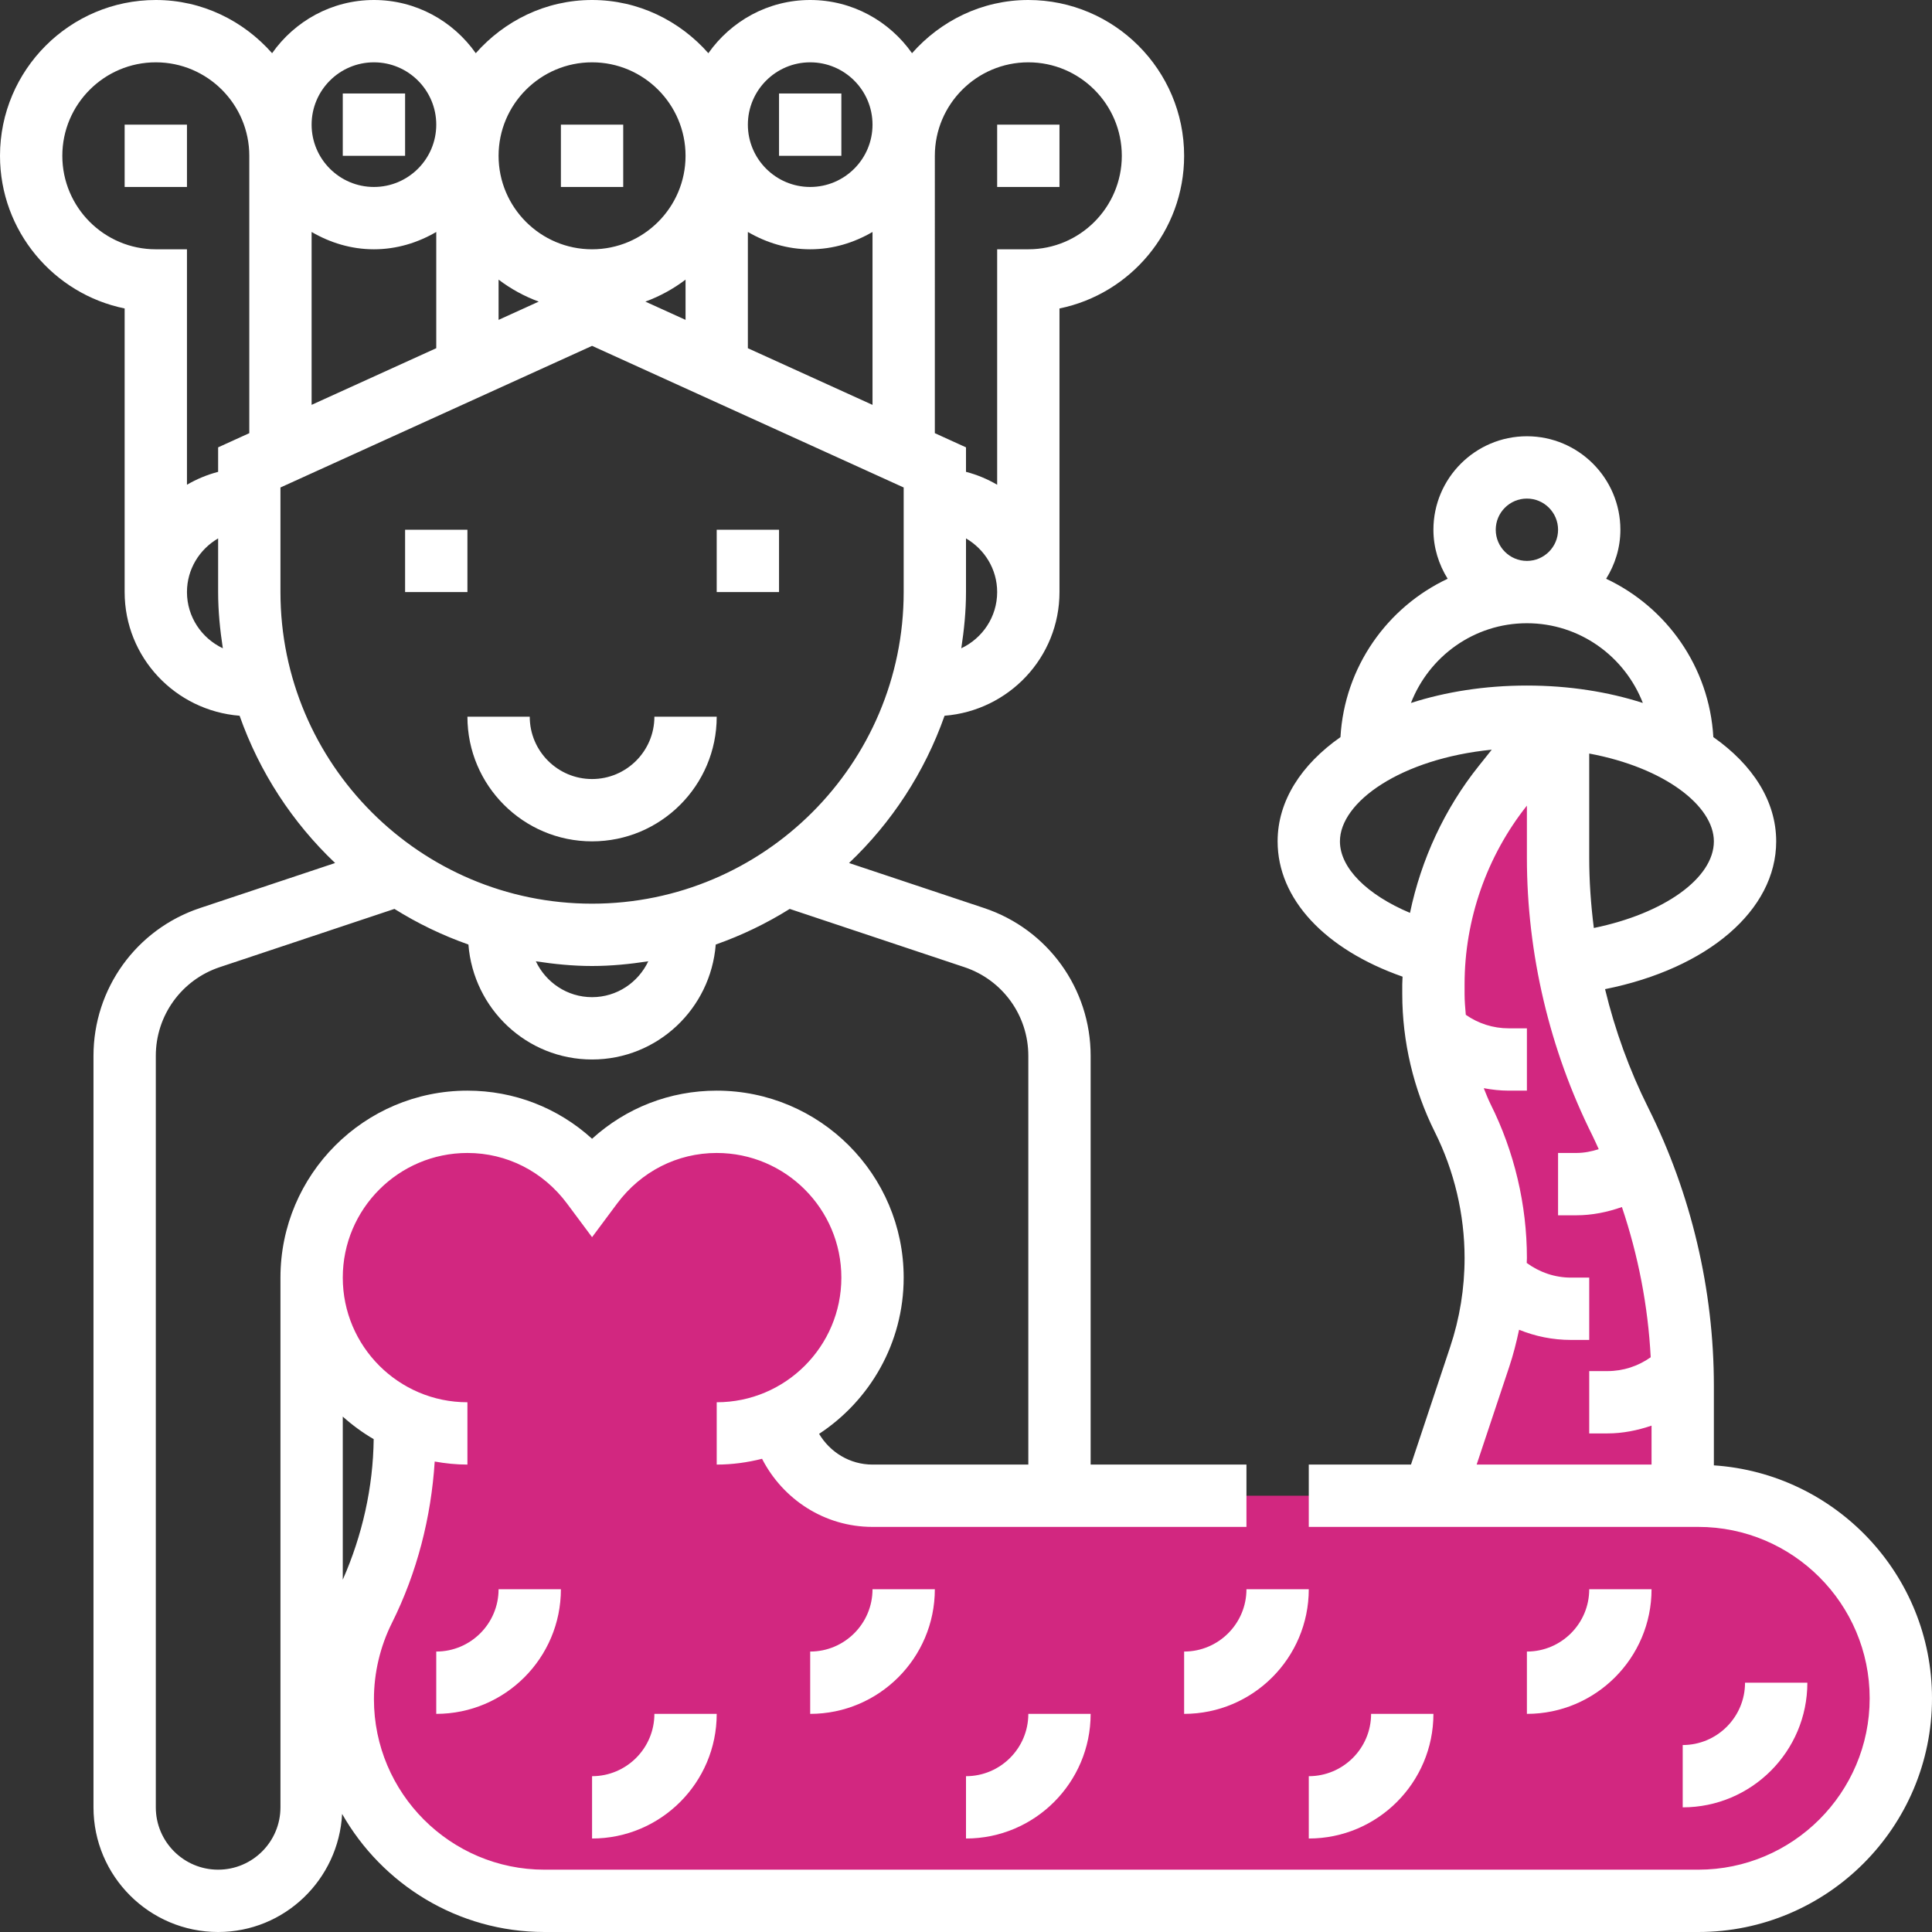 <?xml version="1.0" encoding="iso-8859-1"?>
<!-- Generator: Adobe Illustrator 19.0.0, SVG Export Plug-In . SVG Version: 6.00 Build 0)  -->
<svg xmlns="http://www.w3.org/2000/svg" xmlns:xlink="http://www.w3.org/1999/xlink" version="1.1" id="Capa_1" x="0px" y="0px" viewBox="0 0 496 496" style="enable-background:new 0 0 496 496;" xml:space="preserve">
<rect x="0" y="0" width="496" height="496" fill="#333333" stroke="none"/>
<path style="fill:#d22780;" d="M436,384h-4v-28.224c0-23.528-5.48-46.736-16-67.776c-10.52-21.048-16-44.248-16-67.776V184  l-14.08,17.592C374.32,216.096,368,234.12,368,252.688v2.496c0,11.056,2.576,21.96,7.52,31.848c5.576,11.16,8.48,23.464,8.48,35.928  c0,8.632-1.392,17.208-4.12,25.4L368,384h-32h-16h-64h-32c-11.752,0-21.496-8.464-23.56-19.616C214.312,358.104,224,344.216,224,328  c0-22.088-17.912-40-40-40c-13.144,0-24.712,6.432-32,16.216C144.712,294.432,133.144,288,120,288c-22.088,0-40,17.912-40,40  c0,16.392,9.888,30.448,24,36.624v3.824c0,15.488-3.608,30.768-10.536,44.624C89.872,420.256,88,428.184,88,436.224  C88,464.816,111.184,488,139.776,488H436c28.72,0,52-23.28,52-52S464.72,384,436,384z"/>
<g>
	<rect x="184" y="136" style="fill:#fff;" width="16" height="16"/>
	<rect x="104" y="136" style="fill:#fff;" width="16" height="16"/>
	<path style="fill:#fff;" d="M152,216c17.648,0,32-14.352,32-32h-16c0,8.824-7.176,16-16,16s-16-7.176-16-16h-16   C120,201.648,134.352,216,152,216z"/>
	<rect x="32" y="32" style="fill:#fff;" width="16" height="16"/>
	<rect x="256" y="32" style="fill:#fff;" width="16" height="16"/>
	<rect x="144" y="32" style="fill:#fff;" width="16" height="16"/>
	<rect x="88" y="24" style="fill:#fff;" width="16" height="16"/>
	<rect x="200" y="24" style="fill:#fff;" width="16" height="16"/>
	<path style="fill:#fff;" d="M440,376.2v-20.432c0-24.64-5.832-49.312-16.84-71.352c-4.84-9.688-8.552-19.936-11.096-30.472   C438.408,248.664,456,233.696,456,216c0-10.392-6.088-19.712-16.136-26.76c-1.032-18.008-12-33.352-27.52-40.656   C414.624,144.92,416,140.632,416,136c0-13.232-10.768-24-24-24s-24,10.768-24,24c0,4.632,1.376,8.92,3.656,12.584   c-15.52,7.304-26.488,22.648-27.52,40.656C334.088,196.288,328,205.608,328,216c0,14.84,12.192,27.76,32.08,34.736   c-0.008,0.656-0.08,1.304-0.08,1.952v2.496c0,12.216,2.888,24.472,8.36,35.432c5,9.992,7.64,21.184,7.64,32.344   c0,7.8-1.248,15.496-3.712,22.872L362.24,376H336v16h100c24.256,0,44,19.744,44,44s-19.744,44-44,44H139.776   C115.64,480,96,460.36,96,436.224c0-6.76,1.6-13.528,4.624-19.576c6.432-12.88,10.064-27.08,10.976-41.432   c2.736,0.488,5.528,0.784,8.4,0.784v-16c-17.648,0-32-14.352-32-32s14.352-32,32-32c10.112,0,19.432,4.736,25.584,13l6.416,8.616   l6.416-8.616c6.152-8.264,15.472-13,25.584-13c17.648,0,32,14.352,32,32s-14.352,32-32,32v16c4.024,0,7.904-0.552,11.64-1.488   C200.952,384.848,211.6,392,224,392h96v-16h-40V271.064c0-17.24-10.992-32.496-27.352-37.944l-34.672-11.56   c10.944-10.384,19.408-23.296,24.52-37.808C258.96,182.448,272,168.792,272,152V79.192c18.232-3.72,32-19.872,32-39.192   c0-22.056-17.944-40-40-40c-11.92,0-22.52,5.352-29.856,13.656C228.344,5.424,218.816,0,208,0s-20.344,5.424-26.144,13.656   C174.52,5.352,163.92,0,152,0s-22.52,5.352-29.856,13.656C116.344,5.424,106.816,0,96,0S75.656,5.424,69.856,13.656   C62.52,5.352,51.92,0,40,0C17.944,0,0,17.944,0,40c0,19.312,13.768,35.472,32,39.192V152c0,16.792,13.04,30.448,29.512,31.752   c5.112,14.512,13.576,27.424,24.52,37.808l-34.68,11.56C34.992,238.568,24,253.824,24,271.064V464c0,17.648,14.352,32,32,32   c17.072,0,30.928-13.464,31.832-30.312C98.12,483.76,117.528,496,139.776,496H436c33.088,0,60-26.912,60-60   C496,404.264,471.216,378.272,440,376.2z M409.184,238.24c-0.76-5.976-1.184-11.992-1.184-18.016v-26.768   c19.432,3.624,32,13.488,32,22.544C440,225.472,427.152,234.568,409.184,238.24z M384,136c0-4.408,3.584-8,8-8s8,3.592,8,8   s-3.584,8-8,8S384,140.408,384,136z M392,160c13.568,0,25.12,8.52,29.768,20.472C412.912,177.624,402.824,176,392,176   s-20.912,1.624-29.768,4.472C366.88,168.52,378.432,160,392,160z M344,216c0-10.096,15.616-21.2,38.976-23.536l-3.304,4.136   c-8.824,11.024-14.816,24.04-17.688,37.76C351,229.736,344,222.864,344,216z M387.464,350.896c1.048-3.12,1.84-6.304,2.528-9.512   c4.176,1.704,8.672,2.616,13.32,2.616H408v-16h-4.688c-4.152,0-8.072-1.36-11.36-3.768c0-0.424,0.048-0.848,0.048-1.272   c0-13.632-3.224-27.296-9.328-39.496c-0.664-1.328-1.184-2.72-1.752-4.096c2.088,0.392,4.224,0.632,6.392,0.632H392v-16h-4.688   c-3.992,0-7.792-1.232-11-3.472c-0.152-1.776-0.312-3.56-0.312-5.344v-2.496c0-16.6,5.688-32.872,16-45.864v13.392   c0,24.64,5.832,49.32,16.84,71.352c0.568,1.136,1.064,2.304,1.6,3.456c-1.84,0.592-3.76,0.976-5.752,0.976H400v16h4.688   c4.064,0,7.976-0.808,11.704-2.12c4.192,12.448,6.712,25.456,7.392,38.568c-3.232,2.288-7.056,3.552-11.096,3.552H408v16h4.688   c3.928,0,7.704-0.776,11.312-2v10h-44.904L387.464,350.896z M95.936,369.472c-0.144,12.392-2.928,24.728-7.936,36.08V363.68   C90.44,365.864,93.088,367.808,95.936,369.472z M80,59.552C84.728,62.304,90.144,64,96,64s11.272-1.696,16-4.448v29.84l-32,14.544   V59.552z M128,71.792c3.128,2.368,6.568,4.264,10.312,5.64L128,82.12V71.792z M176,82.12l-10.312-4.688   c3.744-1.376,7.192-3.272,10.312-5.64V82.12z M192,59.552C196.728,62.304,202.144,64,208,64s11.272-1.696,16-4.448v44.392L192,89.4   V59.552z M246.792,166.432c0.72-4.72,1.208-9.512,1.208-14.432v-13.776c4.76,2.776,8,7.88,8,13.776   C256,158.384,252.216,163.864,246.792,166.432z M264,16c13.232,0,24,10.768,24,24s-10.768,24-24,24h-8v60.448   c-2.48-1.448-5.152-2.576-8-3.312v-6.288l-8-3.64V40C240,26.768,250.768,16,264,16z M208,16c8.824,0,16,7.176,16,16   s-7.176,16-16,16s-16-7.176-16-16S199.176,16,208,16z M152,16c13.232,0,24,10.768,24,24s-10.768,24-24,24s-24-10.768-24-24   S138.768,16,152,16z M96,16c8.824,0,16,7.176,16,16s-7.176,16-16,16s-16-7.176-16-16S87.176,16,96,16z M16,40   c0-13.232,10.768-24,24-24s24,10.768,24,24v71.208l-8,3.64v6.288c-2.848,0.744-5.52,1.864-8,3.312V64h-8C26.768,64,16,53.232,16,40   z M48,152c0-5.896,3.24-11,8-13.776V152c0,4.92,0.488,9.712,1.208,14.432C51.784,163.864,48,158.384,48,152z M72,152v-26.848   l80-36.36l80,36.36V152c0,44.112-35.888,80-80,80S72,196.112,72,152z M166.432,246.792C163.864,252.216,158.384,256,152,256   s-11.864-3.784-14.432-9.208c4.72,0.72,9.512,1.208,14.432,1.208S161.712,247.512,166.432,246.792z M72,464c0,8.824-7.176,16-16,16   s-16-7.176-16-16V271.064c0-10.344,6.592-19.496,16.416-22.768l44.848-14.952c5.936,3.712,12.288,6.784,18.992,9.144   C121.544,258.96,135.208,272,152,272s30.456-13.04,31.752-29.512c6.704-2.36,13.056-5.432,18.992-9.144l44.848,14.952   C257.408,251.568,264,260.72,264,271.064V376h-40c-5.848,0-10.92-3.192-13.712-7.888C223.344,359.528,232,344.768,232,328   c0-26.472-21.528-48-48-48c-12.008,0-23.264,4.416-32,12.352C143.264,284.416,132.008,280,120,280c-26.472,0-48,21.528-48,48V464z"/>
	<path style="fill:#fff;" d="M408,408c0,8.824-7.176,16-16,16v16c17.648,0,32-14.352,32-32H408z"/>
	<path style="fill:#fff;" d="M464,432h-16c0,8.824-7.176,16-16,16v16C449.648,464,464,449.648,464,432z"/>
	<path style="fill:#fff;" d="M304,424v16c17.648,0,32-14.352,32-32h-16C320,416.824,312.824,424,304,424z"/>
	<path style="fill:#fff;" d="M368,440h-16c0,8.824-7.176,16-16,16v16C353.648,472,368,457.648,368,440z"/>
	<path style="fill:#fff;" d="M208,424v16c17.648,0,32-14.352,32-32h-16C224,416.824,216.824,424,208,424z"/>
	<path style="fill:#fff;" d="M248,456v16c17.648,0,32-14.352,32-32h-16C264,448.824,256.824,456,248,456z"/>
	<path style="fill:#fff;" d="M112,424v16c17.648,0,32-14.352,32-32h-16C128,416.824,120.824,424,112,424z"/>
	<path style="fill:#fff;" d="M152,456v16c17.648,0,32-14.352,32-32h-16C168,448.824,160.824,456,152,456z"/>
</g>
<g>
</g>
<g>
</g>
<g>
</g>
<g>
</g>
<g>
</g>
<g>
</g>
<g>
</g>
<g>
</g>
<g>
</g>
<g>
</g>
<g>
</g>
<g>
</g>
<g>
</g>
<g>
</g>
<g>
</g>
</svg>
